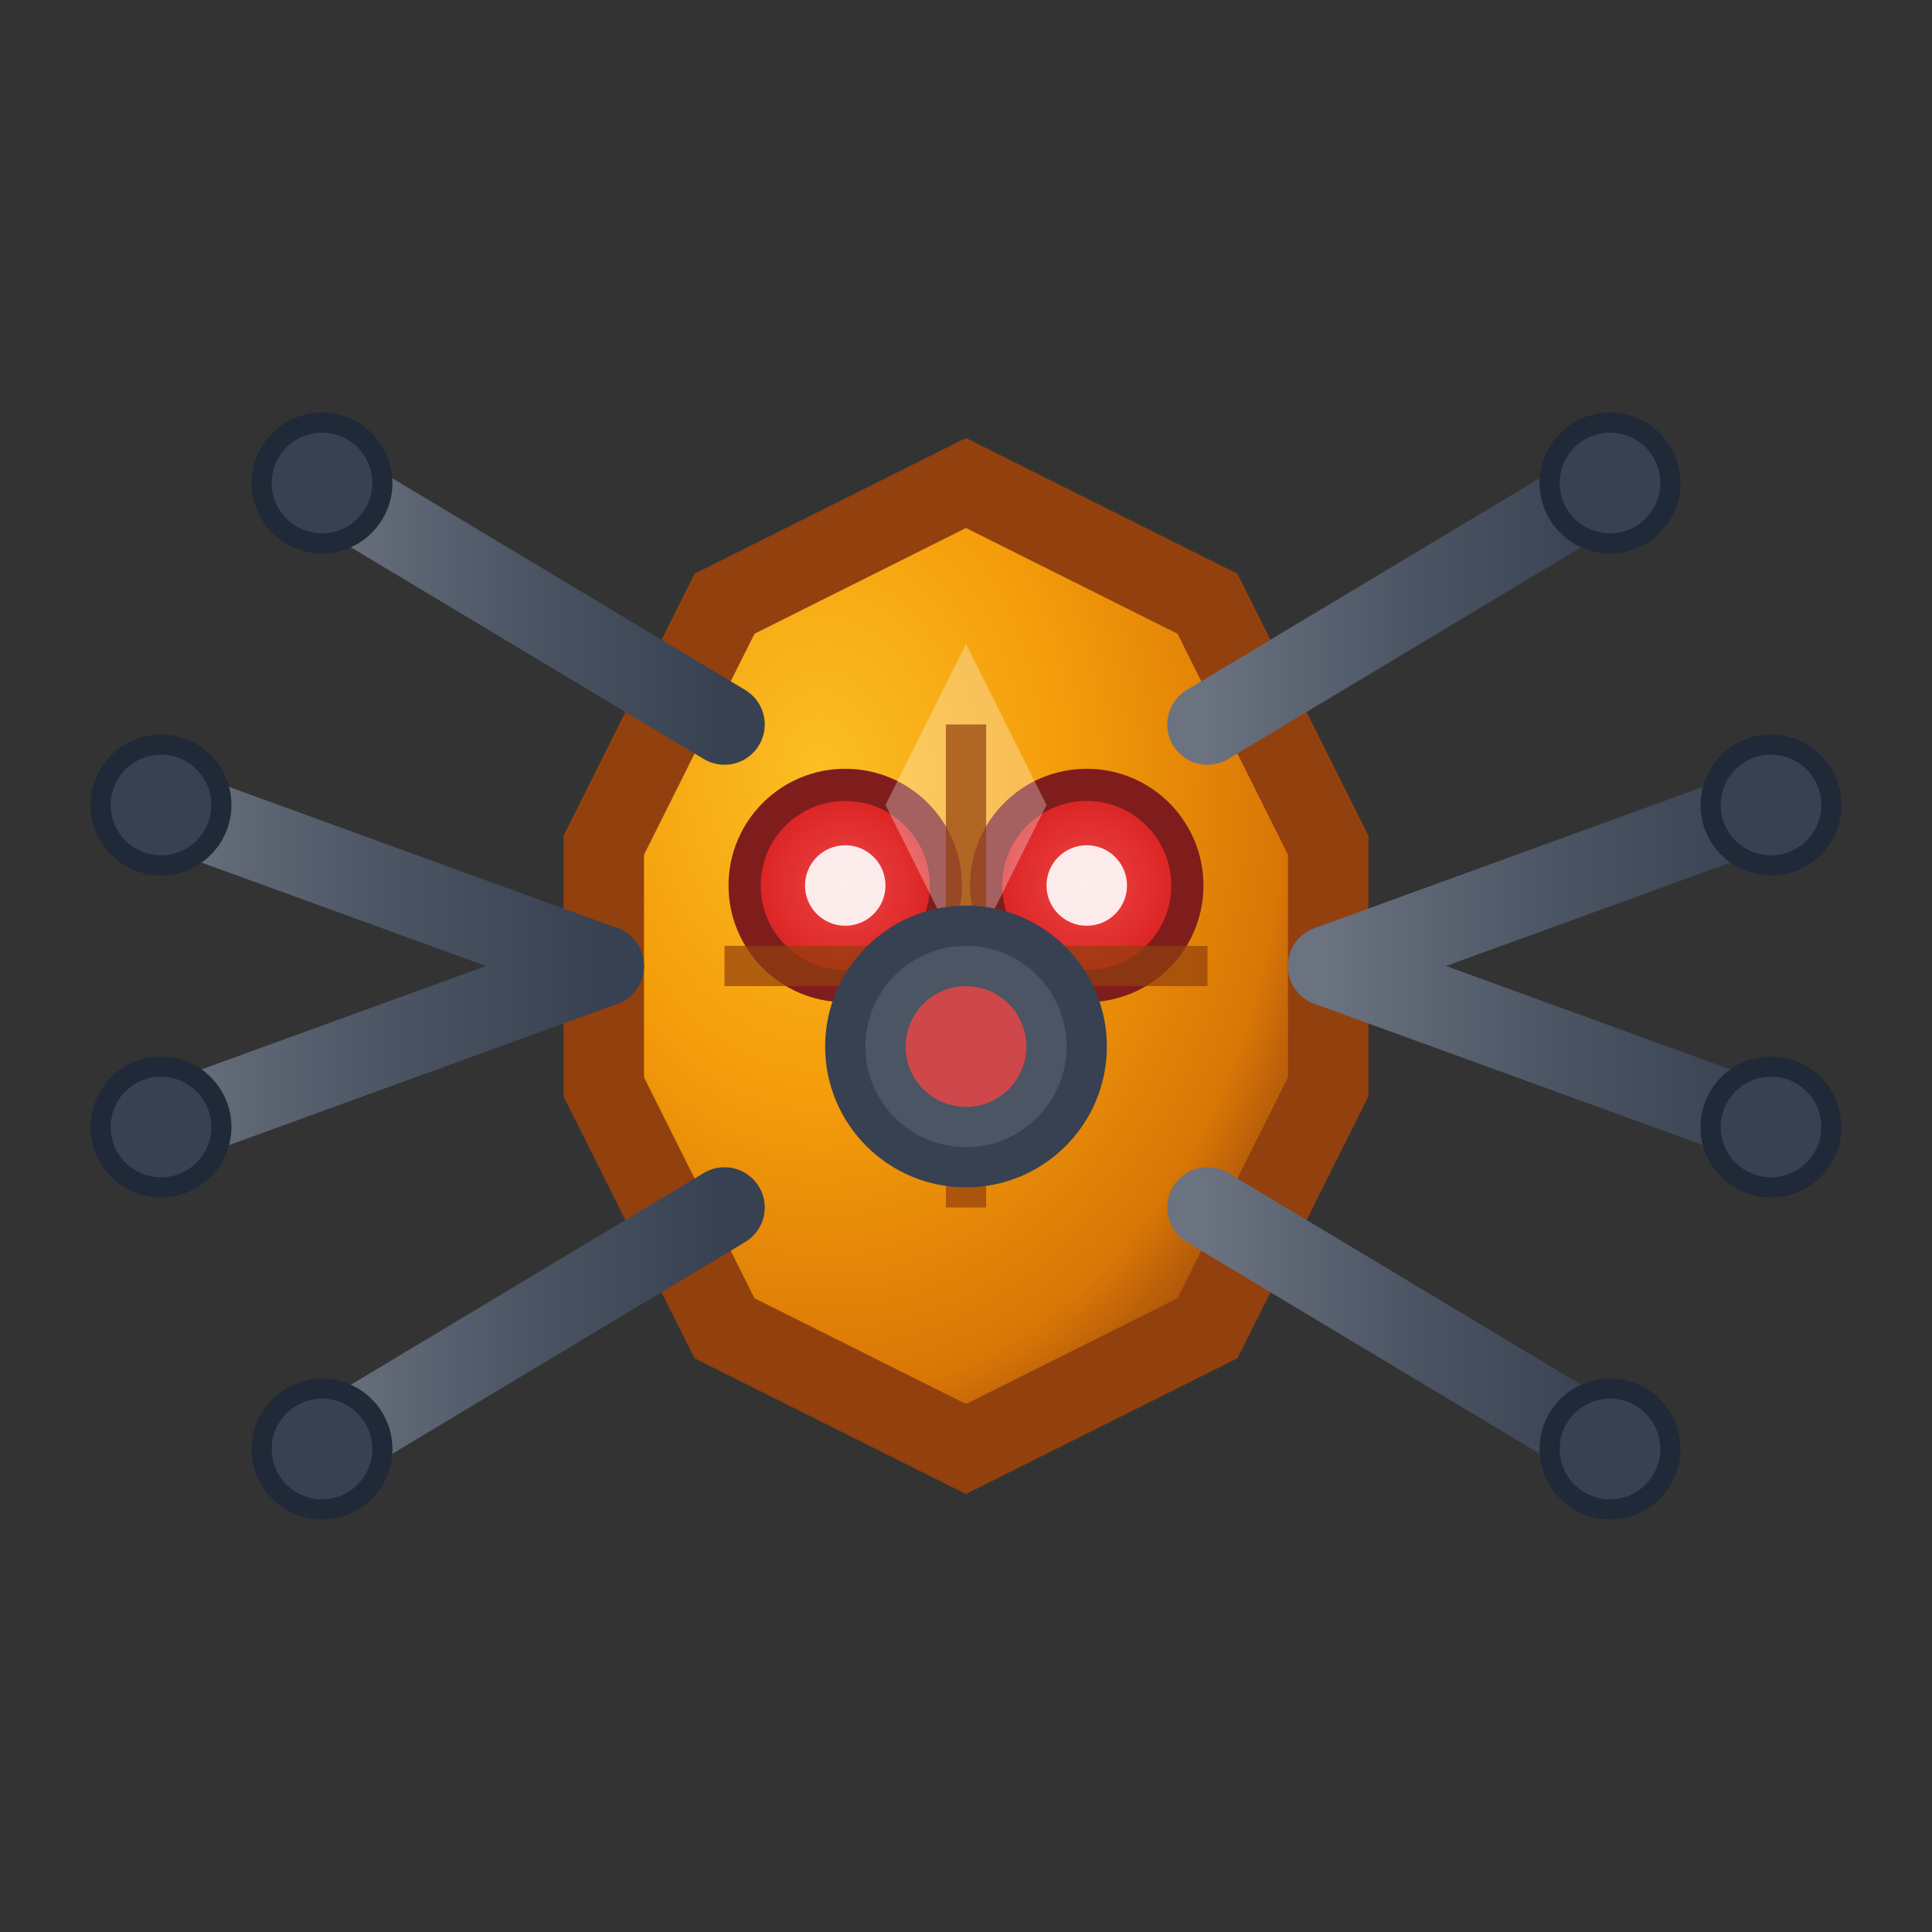 <svg xmlns='http://www.w3.org/2000/svg' width='48' height='48' viewBox='0 0 48 48'>
  <rect x="0" y="0" width="48" height="48" fill="#333333" stroke="none"/>
  <defs>
    <!-- Metallic body gradient -->
    <radialGradient id='metalGrad' cx='0.3' cy='0.3' r='0.8'>
      <stop offset='0%' stop-color='#fbbf24'/>
      <stop offset='40%' stop-color='#f59e0b'/>
      <stop offset='80%' stop-color='#d97706'/>
      <stop offset='100%' stop-color='#92400e'/>
    </radialGradient>
    
    <!-- Leg gradient -->
    <linearGradient id='legGrad' x1='0' y1='0' x2='1' y2='0'>
      <stop offset='0%' stop-color='#6b7280'/>
      <stop offset='50%' stop-color='#4b5563'/>
      <stop offset='100%' stop-color='#374151'/>
    </linearGradient>
    
    <!-- Eye scanner -->
    <radialGradient id='scanGrad' cx='0.5' cy='0.5' r='0.6'>
      <stop offset='0%' stop-color='#ef4444'/>
      <stop offset='70%' stop-color='#dc2626'/>
      <stop offset='100%' stop-color='#b91c1c'/>
    </radialGradient>
  </defs>
  
  <!-- Main body - art deco octagonal shape -->
  <polygon points='24,12 30,15 33,21 33,27 30,33 24,36 18,33 15,27 15,21 18,15' fill='url(#metalGrad)' stroke='#92400e' stroke-width='2'/>
  
  <!-- Mechanical legs (8 legs, spider-like) -->
  <!-- Front legs -->
  <line x1='18' y1='18' x2='8' y2='12' stroke='url(#legGrad)' stroke-width='2' stroke-linecap='round'/>
  <line x1='30' y1='18' x2='40' y2='12' stroke='url(#legGrad)' stroke-width='2' stroke-linecap='round'/>
  
  <!-- Side legs -->
  <line x1='15' y1='24' x2='4' y2='20' stroke='url(#legGrad)' stroke-width='2' stroke-linecap='round'/>
  <line x1='33' y1='24' x2='44' y2='20' stroke='url(#legGrad)' stroke-width='2' stroke-linecap='round'/>
  <line x1='15' y1='24' x2='4' y2='28' stroke='url(#legGrad)' stroke-width='2' stroke-linecap='round'/>
  <line x1='33' y1='24' x2='44' y2='28' stroke='url(#legGrad)' stroke-width='2' stroke-linecap='round'/>
  
  <!-- Back legs -->
  <line x1='18' y1='30' x2='8' y2='36' stroke='url(#legGrad)' stroke-width='2' stroke-linecap='round'/>
  <line x1='30' y1='30' x2='40' y2='36' stroke='url(#legGrad)' stroke-width='2' stroke-linecap='round'/>
  
  <!-- Leg joints -->
  <circle cx='8' cy='12' r='1.5' fill='#374151' stroke='#1f2937' stroke-width='0.5'/>
  <circle cx='40' cy='12' r='1.5' fill='#374151' stroke='#1f2937' stroke-width='0.5'/>
  <circle cx='4' cy='20' r='1.5' fill='#374151' stroke='#1f2937' stroke-width='0.5'/>
  <circle cx='44' cy='20' r='1.5' fill='#374151' stroke='#1f2937' stroke-width='0.5'/>
  <circle cx='4' cy='28' r='1.5' fill='#374151' stroke='#1f2937' stroke-width='0.5'/>
  <circle cx='44' cy='28' r='1.5' fill='#374151' stroke='#1f2937' stroke-width='0.5'/>
  <circle cx='8' cy='36' r='1.5' fill='#374151' stroke='#1f2937' stroke-width='0.5'/>
  <circle cx='40' cy='36' r='1.5' fill='#374151' stroke='#1f2937' stroke-width='0.5'/>
  
  <!-- Scanner eyes -->
  <circle cx='21' cy='22' r='2.5' fill='url(#scanGrad)' stroke='#7f1d1d' stroke-width='0.8'/>
  <circle cx='27' cy='22' r='2.5' fill='url(#scanGrad)' stroke='#7f1d1d' stroke-width='0.8'/>
  
  <!-- Eye pupils (scanner beam) -->
  <circle cx='21' cy='22' r='1' fill='#ffffff' opacity='0.9'/>
  <circle cx='27' cy='22' r='1' fill='#ffffff' opacity='0.9'/>
  
  <!-- Art deco body details -->
  <polygon points='24,16 26,20 24,24 22,20' fill='#ffffff' opacity='0.3'/>
  <line x1='18' y1='24' x2='30' y2='24' stroke='#92400e' stroke-width='1' opacity='0.7'/>
  <line x1='24' y1='18' x2='24' y2='30' stroke='#92400e' stroke-width='1' opacity='0.7'/>
  
  <!-- Central processing unit -->
  <circle cx='24' cy='26' r='3' fill='#4b5563' stroke='#374151' stroke-width='1'/>
  <circle cx='24' cy='26' r='1.5' fill='#ef4444' opacity='0.8'/>
</svg>